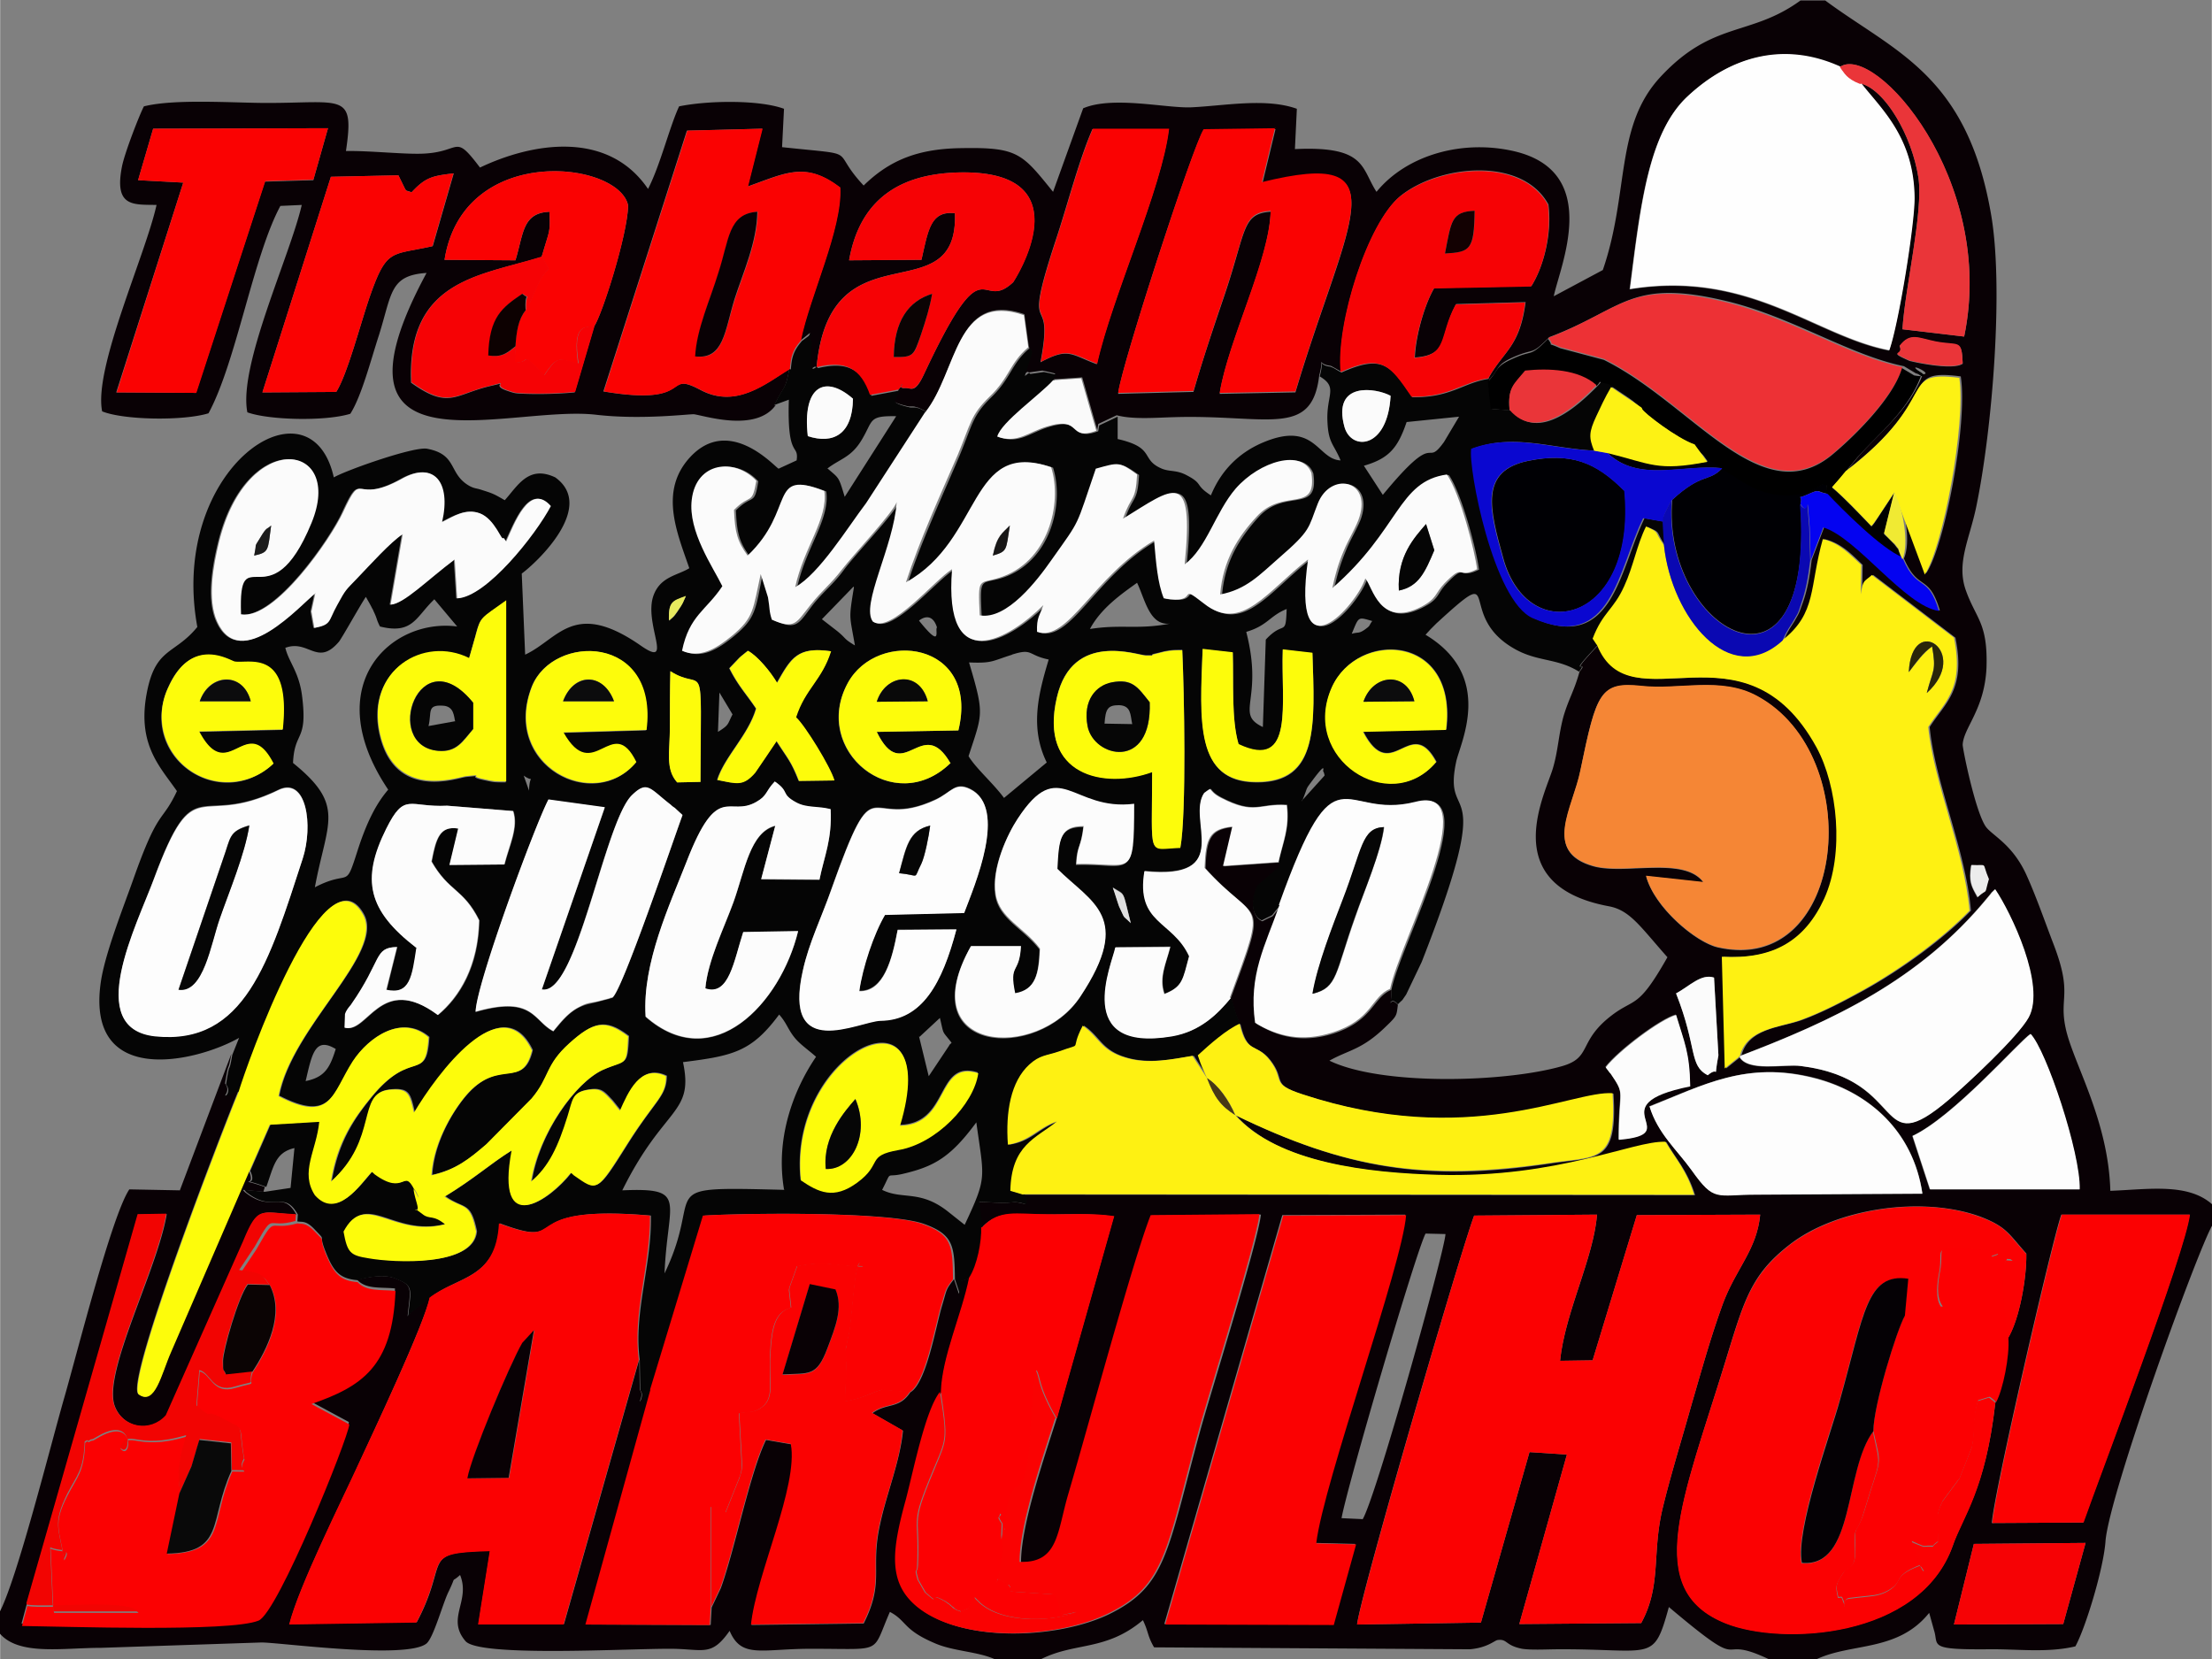 <svg xmlns="http://www.w3.org/2000/svg" xml:space="preserve" width="96" height="72" style="shape-rendering:geometricPrecision;text-rendering:geometricPrecision;image-rendering:optimizeQuality;fill-rule:evenodd;clip-rule:evenodd" viewBox="0 0 45.54 34.16"><rect x="0" y="0" width="45.54" height="34.16" fill="#808080" stroke="none"/><defs><style>.fil14{fill:#000004}.fil1{fill:#050505}.fil26{fill:#060606}.fil0{fill:#090105}.fil22{fill:#090909}.fil25{fill:#0b0404}.fil29{fill:#0c0c0d}.fil18{fill:#ea3539}.fil11{fill:#f60205}.fil7{fill:#fa0202}.fil2{fill:#fb0102}.fil3{fill:#fbfbfb}.fil9{fill:#fc0002}.fil13{fill:#fcfcfc}.fil17{fill:#fdf214}.fil5{fill:#fdfc0b}.fil12{fill:#fdfdfd}.fil4{fill:#fef112}</style></defs><g id="Camada_x0020_1"><g id="_2481818497136"><path class="fil0" d="m42.48 33.44-2.25.01.41-1.66 2.3-.02-.46 1.67zm-1.15-5.87c.03.37-.11 1.06-.25 1.32-.2 1.78-.67 2.33-.87 2.92-.68 1.93-3.53 2.07-4.68 1.61-1.72-.69-.87-2.56 0-5.41.38-1.24.52-1.76 1.3-2.37.97-.77 2.76-1.02 3.94-.59.55.21.59.36.95.76.01.49-.14 1.37-.39 1.76zm-13.28 3.71-.43-.02c.12-.67 1.53-5.48 1.73-5.86l.41.01c-.01.33-1.44 5.46-1.71 5.88zm14.84.07-1.88.01c.03-.57 1.25-5.86 1.43-6.35h2.64c-.09.77-1.82 5.29-2.19 6.34zm-10.78-3.33.68-.01.91-2.99 2.54-.01c-.07.73-.5 1.11-.77 1.84-.25.69-.43 1.34-.64 2.06-.2.72-.41 1.38-.59 2.11-.24.96-.02 1.61-.45 2.4l-2.51.02.98-3.49-.77-.05-1 3.51-2.55.04c.06-.59 2.12-7.65 2.41-8.42l2.53-.02c-.07.9-.66 2.02-.76 3.01zm-5.02 3.75.81.02-.46 1.66-3.47-.01 2.43-8.42 2.53-.01c-.09 1.04-1.71 5.52-1.85 6.75zm12.28-8.38c.85-.4 2.18-1.93 2.43-2.1.32.33 1.03 2.45 1.01 3.2h-3.08l-.36-1.1zm-5.42-.61c1.11-.43 2-.94 3.4-.59 1.1.28 2.04 1.08 2.23 2.38l-3.42.02c-.83 0-.86.17-1.33-.5-.31-.43-.7-.76-.87-1.32zm-.9-.81c.25-.33 1.12-.99 1.45-1.08.17.57.28.78.29 1.47-1.93.39-.05.98-1.47 1.1 0-1.09.16-.89-.18-1.38l-.09-.12zm2.75-.22c1.92-.73 3.71-1.56 5.11-3.26.17-.2.01-.03.16-.18.32.47 1.05 1.98.69 2.64-.22.41-1.28 1.39-1.64 1.69-1.56 1.31-.82-.42-3.05-.69-.34-.04-1.1.14-1.27-.2zm-1.3-1.29c.28-.15.52-.42.79-.33l.09 1.6c-.11.58.04.19-.22.41-.39-.21-.21-.56-.65-1.68zm6.08-2.64c.36.02.2-.08.36.29-.12.38 0 .16-.23.37-.11-.21-.19-.31-.13-.66zm-6.7.22 1.19.13c-.4-.54-1.61-.15-2.26-.33-1.05-.29-.43-1.18-.27-1.98.33-1.6.4-1.82 1.25-1.73.78.08 1.64-.2 2.39.21 2.27 1.23 1.84 5.77-.81 5.17-.45-.1-1.31-.82-1.48-1.47zm5.23-10.91c.22-.29.39-.16.75-.09.48.09.53-.05.55.45-.21.15-1.08-.05-1.1-.06-.47-.21-.1-.09-.2-.3zm-26.88-.41-.4 1.36c-.31.03-.69.04-1 .03-.22-.01-.21 0-.41-.07-.34-.12.11-.19-.33-.09-.73.17-.85.49-1.63-.07-.09-2.12 1.42-2.2 2.69-2.59 0-.02.02-.06.02-.07.14-.48.16-.42.14-.86-.56.03-.53.45-.7 1l-1.46-.01c.38-2.41 3.59-2.04 3.78-1.12-.01.6-.54 2.26-.7 2.49zM8.9 5.07c-.86.19-.94.04-1.29 1.04-.19.55-.46 1.6-.69 1.96l-1.52.01 1.41-4.44 1.39-.03c.2.4.11.28.27.35.29-.31.43-.34.87-.39l-.43 1.49zm12.52 2.39c.31-1.62-.43-.26.32-2.53.23-.69.47-1.63.75-2.27h1.57c-.14 1.22-1.18 3.48-1.48 4.84-.54-.2-.58-.35-1.16-.04zm4.56-3.69c2.92-.73 1.75.75.69 4.31l-1.56.03c.18-1.11 1.03-2.76 1.05-3.75-.59.04-.5.38-.94 1.69-.24.71-.45 1.32-.65 2.02l-1.55.04c.05-.53 1.54-5.11 1.76-5.43l1.48-.02-.27 1.12zM6.45 3.71l-1 .03-1.42 4.35-1.64-.01 1.38-4.32-.93-.05.31-1.06 3.6-.01-.3 1.06zm31.43-2.33c.71-.5 3.23 2.33 2.56 5.55l-1.27-.15c.05-.83.43-2.41.33-3.11-.13-.87-.69-1.83-1.19-1.95.4.52 1.1 1.11 1.1 2.37 0 .57-.33 2.6-.52 3.13-1.52-.29-2.87-1.66-5.34-1.26.22-1.72.38-3.21 1.19-3.97.89-.83 1.99-1.13 3.14-.61zM15.94 8.35c.21-.44.22-.28.31-.75-.49.3-1.1.82-1.83.43-.79-.42-.09.35-2 .03l1.72-5.37 1.55-.04-.3 1.19c.79-.28 1.19-.52 1.9.02.05.84-.63 2.25-.81 3.15.36-.28.09-.11.2.02-.05.87.06.43.13.54.27-2.98 2.92-1.07 2.85-3.18-.51-.05-.55.35-.69.96l-1.49.01c.23-1.31 1.11-1.79 2.29-1.81 2.6-.04 1.09 2.25 1.09 2.26-.7.66-.54-.88-1.84 1.9-.19.41-.26.27-.39.28-.21.02.07-.21-.13.03-.04.19-.32.23.21.35h.07c.02 0 .05 0 .07.01.02.01.05.01.07.02l.14.07c.66-.83.62-2.49 2.03-2l.09.66c.05.18.1-.08-.11.58.04-.01.08-.08.11-.04l.28-.04c.51.11.1.03.23.18l.59-.04.31 1.08.02-.12.38-.18c.33.09.8.05 1.17.04 1.92-.06 2.85.44 3-.86.12-.44-.08-.24.22-.2.02 0 .05.02.07.03.02.01.14.08.16.09-.1-.98.55-3.07 1.23-3.62.8-.64 2.5-.81 3.04.18.08.62-.11 1.3-.35 1.68l-2 .04c-.19.32-.38.96-.4 1.43.72-.05.49-.43.85-1.1l1.43-.04c-.12.93-.45 1-.76 1.56v.05c.25-.25.12-.31.54-.49.42-.18.32-.01.71-.4 1.55-.58 1.65-1.23 3.69-.73 1.33.33 2.49 1.1 3.61 1.33l.25.15c.58.1-.37-.33.14.01-.26.71-.85 1.17-1.31 1.68l-.23.28c1.95-1.51 1.03-2.08 2.32-1.91.15.95-.33 3.49-.71 4.05l-.63-1.69c.19.32.32 1.05.17 1.39.3.69.51.3.74 1.07-.71-.11-1.69-1.51-2.38-1.72l-.26.68c-.04.34-.09.63-.19.9-.08.22-.05.16-.17.37l-.09.14c-.09.16-.04.06-.12.24.71-.57.55-1.09.83-2.08.34.08.54.29.79.53l-.01.61c.05-.31.06-.25.23-.4l1.69 1.29c.22 1.07-.21 1.34-.53 1.84.11 1.15.74 2.52.85 3.78-.54.56-1.39 1.19-2.2 1.64-.4.22-.84.45-1.27.61-.43.16-1.12.16-1.26.75l-.31.25-.06-2.3c1.06.06 1.71-.33 2.11-1.2.42-.92.27-2.32-.16-3.11-1.49-2.72-3.84-.41-4.52-2.11-.69.73-.16.27-.39.55-.11.4-.22.55-.33.92-.1.37-.11.69-.21 1.04-.13.5-1.21 2.43 1.14 2.87.44.08.65.42 1.21 1.05-.65 1.15-.67.79-1.25 1.28-.57.49-.33.79-.91.96-1.17.34-3.73.41-4.8-.11.41-.23.67-.22 1.17-.71.23-.22.21-.22.24-.44-.2-.23-.15.23-.13-.31-.39.16-.37.63-1.19.9-.63.2-1.14.08-1.59-.2-.14-.99.22-1.59.5-2.42-.26.3-.06.14-.38.31 0 0-.34-.11-.1-.71l.39-.34c.05-.03.09 0 .06-.16l-1.14.08.19-.81c-.47.05-.55.24-.57.85 1.08 1.21 1.32.51.52 2.67.08.26.11.41.2.54.15.65.34.37.63.76.31.41-.01.47.66.69 3.43 1.13 5.56-.08 6.39-.02.09 1.46-.33 1.29-1.31 1.44-2.53.38-4.17.12-6.46-.99.88.99 2.77 1.19 4.17 1.23 2.5.07 4.03-.71 4.69-.68.22.38.43.58.59 1.09l-13.82-.01c.11.32-.01.12-.28.16-.14.02-.5-.01-.66-.01l.07.53c.35-.37.69-.27 1.3-.27.47 0 .95-.03 1.42.04l-1.18 4.17c-.24.76-.73 2.17-.73 2.95.81.04.78-.61 1.01-1.42.42-1.43 1.33-4.81 1.69-5.72l2.24-.02c-.07.6-1.03 3.65-1.25 4.45-.68 2.49-.69 3.2-1.88 3.78-1.06.51-3.04.6-3.95-.17-.58-.5-.48-1.17-.2-2.19.17-.61.4-1.83.7-2.21.02-.72.43-1.6.58-2.35-.35.11-.13-.01-.22.32l-.1-.3c-.18.23-.14.2-.25.56-.13.44-.32 1.58-.65 1.77-.23.35-.48.21-.78.43l.63.36c-.06.63-.34 1.3-.47 1.92-.21.93.1 1.18-.34 2.05l-2.31.03c.11-1.03.99-2.84.82-3.72l-.52-.09c-.33.67-.64 2.25-.93 3.05l-.19.4-.02.36-2.56-.01 1.34-4.84c-.45.46-.1.16-.24.01l-.01-.63-1.55 5.45H9.85l.24-1.51c-1.47.04-.82.17-1.51 1.47l-2.62.04c.19-.77 1.09-2.56 1.42-3.29.29-.63 1.36-2.9 1.47-3.44l-.4.31c-.01.02-.04.06-.06.08.06-.58.12-.63-.26-.78-.23-.09-.58-.02-.78.03.18.2.48.15.78.18-.06 1.58-.69 1.98-1.73 2.33l.78.42c-.02.3-1.46 3.88-1.87 4.04-.59.23-4 .12-4.87.11l.11-.41 2.29-8.01.59-.01c-.19 1.15-1.32 3.26-1.07 3.95.17.46.74.56 1.06.2l1.59-3.58c.31-.76.35-.6 1.09-.56-.29-.52-.49-.03-1.03-.44A.231.231 0 0 1 5 24.5l.42.04.03-.1c-.65-.23-.15.06-.33-.33l-1.61 3.72c-.19.45-.33 1.13-.67.87-.27-.32 1.98-6.06 2.07-6.25-.53.21-.1.09-.28-.14.09-.55.05-.15.13-.61L3.7 24.51l-1.04-.02c-.36.53-1.08 3.39-1.34 4.29-.29 1.01-.98 3.77-1.34 4.43v.41c.39.48 1.3.31 2.1.31l3.29-.11c.32-.01 3 .36 3.41.02.15-.13.34-.85.46-1.08.17-.36.02-.14.23-.33.22.54-.29.89.11 1.36.28.34 3.4.15 4.27.16.64.01.8.16 1.17-.37.25.59.67.36 1.75.37 1.43 0 1.17.11 1.55-.76.36.19.26.37.96.66.37.15.85.16 1.19.31h.97c.7-.35 1.33-.16 2.09-.8.12.25.09.32.23.56l6.5.04c.36-.03.51-.18.57-.19.21-.03.15.11.51.18.19.03.53.01.74.01 1.96-.01 1.96.29 2.28-.87 1.73 1.46.88.51 2.07 1.08h.96c.73-.35 1.68-.15 2.33-.96l.1.36c.1.31-.14.4 1.1.39.6-.01 1.22.08 1.81-.06.21-.38.58-1.6.62-2.16.07-.96 1.91-6.04 2.21-6.53v-.4c-.5-.46-1.32-.32-2.11-.29-.04-1.47-.77-2.64-.92-3.35-.14-.65.15-.69-.25-1.73-.18-.47-.36-.99-.56-1.43-.28-.61-.67-.79-.82-.97-.22-.27-.5-1.66-.49-1.71.02-.35.45-.72.49-1.58.03-.92-.21-1-.42-1.58-.21-.57.07-1.06.21-1.74.33-1.59.57-4.53.3-6.04-.5-2.86-1.98-3.32-3.41-4.38h-.51c-1.03.75-1.8.41-2.88 1.57-.95 1.02-.64 2.38-1.19 3.98l-1.01.54c.12-.6 1-2.54-.79-2.98-1.08-.26-2.24.07-2.86.83-.32-.49-.21-.95-1.68-.88l.04-.83c-.64-.23-1.5-.06-2.18-.03-.52.02-1.61-.24-2.22.02l-.62 1.72c-.64-.79-.72-.92-1.88-.9-.87.01-1.47.23-2.02.77-.73-.78 0-.61-1.68-.79l.04-.79c-.52-.19-1.58-.17-2.16-.05-.2.43-.39 1.22-.64 1.7-.83-1.22-2.39-.95-3.46-.44-.53-.7-.38-.34-1.11-.29-.37.03-1.14-.06-1.65-.05.18-1.21-.06-.99-1.62-.99-.7 0-1.9-.09-2.54.07-.09.17-.39.94-.45 1.23-.17.85.23.79.71.8-.23 1.04-1.3 3.36-1.12 4.25.44.18 1.67.2 2.19.04.57-1.05.92-3.23 1.48-4.27l.44-.02C5.97 5.27 4.9 7.53 5.09 8.49c.44.16 1.6.19 2.12.03.23-.36.42-1.1.59-1.62.27-.86.22-1.23.98-1.28-2.31 4.28 1.69 2.71 3.49 2.92.95.11 1.94-.02 2.02-.01.25.04 1.28.37 1.68-.19z"/><path class="fil1" d="M18.16 24.5c.22-.42.05-.24.43-.33.64-.15.98-.34 1.51-1.06.16 1.17.23 1.11-.24 2.11l-.34-.27c-.58-.46-.94-.24-1.36-.45zm-1.68-.21c-.28-2.64 2.96-4.2 2.04-1.13 1.04-.02.73-1.35 1.61-1.08-.09.64-.87 1.45-1.64 1.58-.68.12-.32.28-.85.67-.49.37-.8.2-1.17-.05zm-.33.21c-2.79-.07-1.62-.04-2.47 1.72.06-1.5.5-1.77-.87-1.71.86-1.74 1.48-1.56 1.25-2.64 1.03-.13 1.41-.21 1.98-.98.16.18.18.31.33.49.11.13.26.23.43.38-.41.6-.85 1.6-.66 2.73zm-9.86-2.24c.13-.55.19-.92.62-.66-.12.38-.22.58-.62.66zm12.64-.91.42-.39c.09.37.03.24.24.51-.01.02-.04.03-.05.06l-.42.63-.2-.82zM23.28 19c-.19-.19-.1-.05-.23-.32-.02-.03-.11-.34-.14-.41.26.17.19.02.37.73zm-3.59.13c-.29 1.1-.7 1.87-1.56 1.88-.44.01-2.04.87-1.6-1.04.13-.56.39-1.1.58-1.65.96-2.7.69-1.18 2.15-1.86.33-.15.4-.37.71-.22.78.39.09 1.99-.12 2.55l-1.63.04c-.23.39-.47 1.08-.53 1.57.51.01.68-.67.79-1.26l1.21-.01zM5.73 16.26c.58-.28.72.73.5 1.41-.69 2.12-1.2 3.85-3.04 3.66-1.47-.15-.38-2.27-.02-3.25.85-2.29.89-1.01 2.56-1.82zm15.67 3.29c-.33-.43-.83-.62-.91-1.11-.09-.54.24-1.24.45-1.56.87-1.32 1.12-.16 2.4-.31-.01 1.6-.06 1.21-1.19 1.24.02-.41.1-.34.15-.78-.48 0-.51.25-.54.88.71.7 1.57.97.47 2.63-.89 1.33-3.48 1.15-2.25-1.04h1.03c-.03.59-.25.34-.12.97.42-.07.49-.4.51-.9zm-8.11 1.38c-.07-1.09.5-2.3.84-3.17.65-1.68.87-.92 1.44-1.24.23-.13.18-.21.38-.42.32.22.11.25.44.43.22.12.44.07.71.14.03.63-.13.95-.23 1.45l-1.2-.01.29-1.1c-.52.13-.63.93-.86 1.57-.2.55-.53 1.21-.58 1.78.48.17.59-.57.78-1.16l1.13-.02c-.36 1.48-1.75 2.98-3.14 1.76zm-4.72-1.42c-.99-.75-1.14-1.39-.61-2.45.38-.76.46-.43 1.25-.47l1.36.11c.11.34-.08.7-.18 1.1l-1.13.01.18-.75c-.38-.06-.46.2-.55.68.36.63.65.55.98 1.21-.02.94-.39 1.57-.85 1.95-1.19-.87-1.44.4-1.92.26l.01-.28c.03-.08.08-.13.12-.19.65-.94.47-1.18.95-1.19l-.22.88c.49.11.53-.27.62-.87zm2.58.87c.72.16 1.28-3.46 1.86-4 .32-.31.37-.13.8.2.02.01.04.03.06.05.02.01.05.04.06.05l.12.11c-.17.45-1.27 3.7-1.45 3.76-.02 0-.05.02-.07.02l-.23.06c-.19.05-.22.04-.39.12-.23.12-.38.33-.52.49-.42-.22-.41-.74-1.6-.4.02-.57 1.23-3.87 1.5-4.37l1.16.16-1.3 3.76zm-.26-4.1-.11-.31c.24.17.12-.08.11.31zm15.92.21c.14-.34.04-.19.24-.46.29-.38.16-.13.2-.14.01.03.02.06.02.08l-.47.52zm-12.87-.38c-.24-.27-.15-.63-.15-1.14 0-.39 0-.76.01-1.15.72.46.63-.46.62 2.28l-.48.01zm15.63-.42c-.95 1.12-2.8-.08-2.14-1.55.53-1.17 2.59-1.1 2.35.88l-1.71.04c.58 1.13.97-.38 1.51.63zm-2.55-2.25c.05 1.51.13 2.68-1.15 2.67-1.26 0-1.16-1.25-1.11-2.74l.62.07c.02.64-.03 1.38.12 1.89 1.16.55.87-.84.91-1.95l.61.07zm-3.3 2.45c-.99.36-2.34.07-1.96-1.54.32-1.37 1.67-.85 1.83-.86.32 0-.02.01.22-.04l.16-.04c.16-.03.21-.03.37-.03.04.82.09 3.39-.04 4.07-.69.02-.58.27-.58-1.57zm-4.16-.17c-1.17 1.12-2.86-.27-2.11-1.65.61-1.13 2.72-.86 2.28.97l-1.68.03c.55 1.13.93-.38 1.52.65zm-6.47-.02c-.87 1.05-2.77.06-2.15-1.55.43-1.11 2.61-1.1 2.36.89l-1.71.05c.63 1.11 1.01-.41 1.5.61zm-3.3-2.63c.1-.36.09-.31.62-.69v3.73c-.25 0-.24 0-.47-.05-.37-.08.08-.1-.35-.06-.18.02-1.47.5-1.78-.88-.29-1.3.89-2.02 1.84-1.55l.14-.49zm-4.17 2.66c-1.11 1.02-2.8-.15-2.16-1.58.48-1.06 1.26-.54 1.36-.52.29.05 1.17-.29.99 1.4l-1.72.04c.6 1.14.96-.43 1.53.66zm9.19-1.47.27.45c-.11.21-.06.21-.3.36l.03-.81zm6.02-.78c.44-.14.32.01.76.1-.2.67-.4 1.39-.04 2.12l-.88.73c-.22-.3-.58-.61-.73-.86.29-.89.33-.85.01-1.93.49.02.47-.03.89-.16zm-5.61.06s.16-.13.17-.14c.21.11.48.44.6.66.29-.51.42-.75 1.11-.65-.18.59-.53.77-.72 1.36.18.16.71 1.02.79 1.3l-.73.01c-.16-.41-.23-.46-.46-.82-.02.03-.43.64-.44.65-.26.29-.38.22-.78.15.15-.48.64-.92.8-1.47-.2-.3-.37-.47-.55-.83l.21-.22zm13.03-.75c-.08.11-.02.08-.16.18-.12.08-.12.04-.26.08.15-.36.12-.35.43-.26zm-2.59.22c.44-.13.48-.33.83-.47-.02.59-.05.22-.43.63l-.06 1.8c-.59-.28.02-.55-.34-1.95zm-3.22-.06c.23-.43.65-.72.97-.95.17.36.26.89.68.84-.66.13-1 .01-1.64.11zm-3.15-.03c-.05.04.12.47-.37-.14.02-.02.26-.21.37.14zm-13.42.42c.48-.18.66.39 1.1-.12.05-.05.45-.77.56-.93l.09.16c.16.31-.02-.05.08.16.07.15.04.13.12.29.68.17.74-.2 1.12-.56l.47.56c-1.37-.18-2.86 1.22-1.42 3.36-.25.29-.44.67-.62 1.22-.28.88-.14.4-.89.79.25-1.35.64-1.68-.45-2.56.03-.67.3-.43.19-1.35-.06-.53-.28-.72-.35-1.03zm11.71-1.25c-.11.68-.09.56.02 1.2-.25-.15-.16-.13-.37-.3l-.31-.24.65-.67zm-3.81.68c-.01-.38.08-.4.35-.49-.07.14-.05.12-.17.31-.09.13-.08.1-.17.19zm-7.29-.56c-.31.24-1.55 1.66-2.03.59-.21-.46-.08-1.16.04-1.65.58-2.34 2.59-2.05 1.9-.38-.87 2.09-1.51.24-1.45 1.88.7.12 1.86-1.57 2.1-2.1.43-.93.2-.13 1.21-.69.66-.37 1.02.06.83.89.24-.12.49-.28.78-.18.31.11.45.57.48.51.01-.02.04.05.06.07.17-.35.48-1.23.92-.73-.31.59-1.33 1.88-1.93 1.9l-.05-.8c-.56.42-1.06.92-1.32.93L8.27 11c-.24.14-.7.65-.94.91-.23.24-.22.22-.41.55-.19.34-.11.4-.47.47l-.06-.34s.08-.36.08-.38zm23.56-3.63-.31.52c-.41.57-.1-.32-1.26 1.09l-.39-.6c.52-.15.7-.37.88-.9l1.08-.11zm-1.41-.43c-.06 1.1-.81 1.14-.95.64-.26-.95.66-.8.95-.64zm-11.6 1.5c.27-.21.5-.23.72-.61.23-.39.13-.48.7-.47l-1.06 1.66c-.13-.43-.11-.37-.36-.59zm-.4-.67c-.11-1.04.36-1.27.93-.77-.01.74-.42.94-.93.77zm-.38-1.39c-.09.47-.1.31-.31.75l.3-.11c-.04 1.24.21.89.16 1.25l-.37.17c-.05 0-1-1.12-1.82-.24-.65.7-.27 1.56-.02 2.29-.24.15-.6.17-.74.57-.2.58.43 1.5-.25 1.03-1.39-.97-1.7-.14-2.39.18l-.07-1.67c.29-.21 1.54-1.37.69-1.98-.55-.26-.77.17-1.04.47-.24-.14-.25-.14-.5-.22-.1-.03-.12-.02-.22-.07-.45-.25-.24-.65-.88-.77-.27-.05-1.66.44-1.92.59-.48-2.15-3.41-.19-2.81 3.08-.49.6-.89.4-1.06 1.47-.15.99.31 1.43.64 1.91-.32.68-.37.32-.9 1.82-.19.54-.59 1.54-.67 2.13-.3 2.16 1.97 1.63 2.85 1.13l-.14.35c-.08.46-.04.05-.13.61.18.23-.26.34.28.14.15-.5 1.76-5.08 2.56-3.65.45.8-1.47 2.3-1.74 3.74 1.09.56 1.1-.06 1.53-.72.32-.5 1.01-.96 1.56-.49-.06.96-.34.21-1.18 1.23-.35.43-.69.91-.83 1.74.98-.89.52-1.82 1.2-1.89.4-.04.42.08.51.47.48-.78 1.8-2.6 2.43-1.28-.19.8-.65.18-1.3.86-.28.29-.73.99-.77 1.71.5-.11.78-.34 1.13-.64l.93-.94c.37-.45.27-.69.78-1.14.49-.44.74-.5 1.21-.14-.03.64-.05.48-.52.69-.56.25-1.32 1.29-1.48 2.3.37-.31.56-.73.75-1.34.11-.35.09-.5.43-.55.26-.04.31.04.49.23l.16.2c.17-.38.42-.97.95-.71-.01.43-.22.48-.79 1.38-.65 1.03-.62 1-1.11.66-.01-.01-.04-.04-.06-.05-.43.56-1.56 1.37-1.22-.46-.45.28-.77.58-1.38.95.39.28.52.09.65.72-.06.74-1.7.64-2.21.55-.38-.07-.44-.12-.52-.55.46-.85 1.01.13 2.09-.15-.23-.2-.31-.09-.45-.2-.32-.26-.04.08-.13-.23-.22-.76.2.25-.05-.28-.23-.46-.19.14-.82-.32-.01-.01-.04-.04-.06-.05-.25.27-.73.99-1.17.48-.31-.48.02-.91.09-1.51l-1.02.06-.42.96c.18.39-.32.09.33.33.15-.41.18-.71.58-.8l-.08.82-.53.08-.42-.04c.02.03.05.06.07.07.54.41.74-.08 1.03.44l-.01.14c.1.02.18-.03.37.18.24.25.05.04.21.44.16.41.29.56.66.59.2-.06.56-.13.78-.03.38.15.32.2.26.78.02-.02.04-.06.06-.08l.4-.31c.56-.45 1.36-.38 1.43-1.53 1.53.57.21-.41 3.11-.16.02 1.02-.36 2-.23 2.97l.01.63c.14.14-.21.45.24-.01l1.09-3.59c.77-.05 3.77-.09 4.51.17.61.22.63.45.64 1.14l.1.3c.09-.33-.13-.2.22-.32.17-.26.27-.75.25-1.04l-.07-.53c.16 0 .51.03.66.01.27-.04.39.17.28-.16l-.27-.08c.03-.95.53-1.08.96-1.43-.42.15-.55.41-1.01.48-.06-.68.06-1.3.44-1.65.23-.21.36-.18.61-.27.54-.19.2.04.49-.53.34.23.36.51.89.66.46.13.94.03 1.37-.04l.3.46c-.1-.25-.1-.2-.19-.47.24-.23.58-.53.86-.65-.09-.13-.12-.28-.2-.54-.26.32-.63.69-1.21.79-2.07.35-1.23-1.5-1.17-1.83l1.13-.01c-.08.33-.24.63-.12.97.38-.15.38-.3.51-.78-.34-.74-1.1-.65-.92-1.75 1.87.19.86-1.07 1.23-1.61.21-.15.04-.06.35.1.7.36.77.11 1.35.15.06.48-.08.76-.17 1.17.03.16-.01.13-.06.16l-.39.34c-.24.6.1.71.1.71.32-.17.12-.02.38-.31 1.2-3.35 1.27-1.73 2.81-2.12 1.46-.37-.32 2.88-.52 3.85-.02.54-.07.08.13.31.14-.14.05-.03.17-.2l.32-.67c1.59-4.05.42-2.74.71-4.12.08-.39.8-1.76-.63-2.62l.11-.12.11-.11c1.45-1.33.36-.17 1.63.53.47.26.86.18 1.31.46.22-.28-.3.18.39-.55l-.08-.12c.21-.54.43-.59.65-1.08.19-.41.26-.84.45-1.23.3.13.15.07.37.39l-.03-.5-.4-.07c-.52 1.06-.65 2.78-2.27 2.06-.81-.36-1.33-3.14-1.27-3.49.86-.32 1.63 0 2.53.04-.11-.27-.11-.38.05-.72.08-.17.17-.37.3-.59l.58.39c-.1-.09-.25-.23-.44-.35-.11-.07-.08-.09-.24-.12-.2-.04-.08-.07-.2.05-.36.36-1.2 1.19-1.79.51l-.39-.03-.06-.57V7.8c-.54.08-.78.39-1.58.38-.45-.66-.61-.89-1.46-.51-.03-.01-.14-.08-.16-.09-.02-.01-.05-.02-.07-.03-.3-.03-.1-.24-.22.2.39.23.13.38.16.94.02.44.13.45.27.79-.48-.02-.52-.81-1.57-.38-.54.22-.9.61-1.1 1.1-.34-.22-.15-.23-.49-.41-.22-.12-.35-.07-.52-.14-.45-.19-.12-.43-.91-.61v-.46l-.38.18-.02.12c-.6.22-.28-.31-1.01-.09-.4.12-.62.36-1.03.21.07-.3.87-.87 1.15-1.16-.13-.15.27-.08-.23-.18l-.28.04c-.02-.05-.07.02-.11.04.2-.66.16-.41.11-.58-.39.32-.38.61-.8 1.02-.39.38-.38.54-.65 1.19-.36.85-.79 1.77-1.07 2.63 1.58-.88 1.27-2.96 2.99-2.37.24.75-.06 1.97-1.08 2.28-.41.12-.43-.04-.39.77.56.1 1.19-.73 1.47-1.13.63-.89.5-.64.92-1.89.47-.13.48-.14.85.12-.03.58-.12.41-.29.91 1.05-.65 1.48-1.06 1.27.94.46-.33.63-1.07 1.05-1.56.5-.57 1.38-.82 1.56-.32.12.85-.58.29-1.13.9-.37.41-.69.89-.75 1.6.54-.1.82-.41 1.21-.75.67-.58.6-.61.8-1.12.26-.66 1.1-.5.86.27-.05.17-.24.48-.32.69-.12.29-.18.5-.24.78 1.38-1.22 1.34-2.21 2.36-2.34.28.41.58 1.6.62 1.95-.44.22-.24-.16-.67.29-.2.21-.14.31-.47.48-.88.46-1.01-.4-1.16-.58-.18.55-1.53 2.08-1.18-.39-.83.64-1.37 1.53-2.14.91-.59-.47-.05.02-.83-.11-.12-.31-.16-.74-.2-1.19-1.25.73-1.76 2.1-2.41 1.88-.01-.31.05-.33.13-.55-.69.68-2.07 1.52-1.88-.74-.37.23-1.27 1.33-1.63 1.08-.26-.33.43-1.54.49-2.46-.08.22-.89 1.06-1.13 1.39-.22.3-.41.43-.64.72-.29.38-.32.53-.8.31-.06-.18-.03-.22-.08-.46l-.15-.48c-.15.72-.13.89-.59 1.27-.33.27-.66.47-1.03.31.15-.73.5-.83.83-1.33-.19-.39-.71-1.13-.63-1.78.09-.78.88-.88 1.33-.39-.08.52-.11.25-.46.6.02.47.07.65.28.94.99-.96.41-1.79 1.58-1.33.08.58-.42 1.15-.6 1.98.5-.28 1.08-1.23 1.46-1.73l1.22-1.88-.14-.07a.185.185 0 0 0-.07-.02c-.02-.01-.05-.01-.07-.01h-.07c-.53-.12-.25-.17-.21-.35l-.59.11c-.18-.53-.48-.72-1.1-.57-.06-.11-.18.32-.13-.54-.11-.13.17-.29-.2-.02-.19.22-.21.36-.23.59z"/><path class="fil2" d="M32.12 28.02c.1-1 .69-2.12.76-3.01l-2.53.02c-.29.77-2.34 7.83-2.41 8.42l2.55-.04 1-3.51.77.05-.98 3.49 2.51-.02c.43-.79.21-1.43.45-2.4.18-.73.39-1.4.59-2.11.21-.72.39-1.38.64-2.06.27-.73.7-1.11.77-1.84l-2.54.01-.91 2.99-.68.01zM9.63 30.44c.07-.43.85-2.33 1.13-2.79l.24-.26-.52 3.04-.84.01zm-.79-3.72c-.1.54-1.18 2.81-1.47 3.44-.33.72-1.23 2.52-1.42 3.29l2.62-.04c.69-1.3.04-1.43 1.51-1.47l-.24 1.51h1.76L13.15 28c-.13-.97.24-1.95.23-2.97-2.9-.25-1.58.73-3.11.16-.06 1.16-.86 1.09-1.43 1.53z"/><path class="fil3" d="M28.8 12.16c-.04-.71.32-1.09.56-1.37l.17.54c-.19.45-.32.74-.73.83zm-8.36-.72c.08-.42.19-.45.35-.62-.08.52-.05.53-.35.62zm-1.39-2.96-1.22 1.88c-.38.5-.96 1.45-1.46 1.73.18-.83.68-1.4.6-1.98-1.17-.46-.58.38-1.58 1.33-.21-.29-.26-.47-.28-.94.34-.35.37-.08.46-.6-.45-.48-1.24-.39-1.33.39-.08.65.44 1.39.63 1.78-.33.5-.68.6-.83 1.33.37.16.7-.04 1.03-.31.46-.38.43-.55.59-1.27l.15.48c.04.23.02.28.08.46.48.21.5.06.8-.31.23-.29.42-.43.64-.72.25-.32 1.05-1.17 1.13-1.39-.06.91-.75 2.12-.49 2.46.37.25 1.26-.85 1.63-1.08-.18 2.26 1.2 1.42 1.88.74-.08.23-.14.25-.13.55.64.22 1.16-1.14 2.41-1.88.04.45.07.87.2 1.19.78.14.24-.35.83.11.77.61 1.31-.27 2.14-.91-.35 2.47 1 .94 1.18.39.15.17.29 1.03 1.16.58.32-.17.27-.27.47-.48.43-.44.23-.07.67-.29-.04-.35-.34-1.54-.62-1.95-1.01.14-.97 1.13-2.36 2.34.06-.28.12-.5.24-.78.08-.2.27-.51.32-.69.24-.77-.6-.93-.86-.27-.2.51-.13.54-.8 1.12-.39.34-.67.65-1.21.75.06-.71.37-1.19.75-1.6.55-.61 1.25-.05 1.13-.9-.19-.5-1.06-.25-1.56.32-.42.49-.6 1.23-1.05 1.56.2-2-.23-1.58-1.27-.94.17-.5.26-.33.29-.91-.37-.27-.38-.25-.85-.12-.43 1.25-.29 1-.92 1.89-.28.4-.91 1.23-1.47 1.13-.04-.81-.02-.64.39-.77 1.02-.31 1.32-1.53 1.08-2.28-1.71-.59-1.4 1.49-2.99 2.37.28-.86.7-1.78 1.07-2.63.27-.65.26-.81.65-1.19.42-.4.41-.69.8-1.02l-.09-.66c-1.41-.49-1.37 1.16-2.03 2z"/><path class="fil4" d="M39.3 13.84c.06-1.25 1.29-.4.37.43.12-.49.2-.44.11-.96-.19.14-.31.32-.48.53zm-6.42-.56c.68 1.7 3.03-.61 4.52 2.11.43.79.58 2.18.16 3.11-.4.87-1.05 1.26-2.11 1.2l.06 2.3.31-.25c.14-.58.83-.59 1.26-.75.44-.16.87-.39 1.27-.61.81-.45 1.66-1.08 2.2-1.64-.11-1.26-.74-2.64-.85-3.78.32-.5.75-.76.53-1.84l-1.69-1.29c-.17.15-.18.09-.23.4l.01-.61c-.25-.23-.45-.45-.79-.53-.28.99-.12 1.52-.83 2.08-1.09 1-2.28-.48-2.44-1.95-.22-.31-.07-.25-.37-.39-.19.38-.26.82-.45 1.23-.22.49-.44.53-.65 1.08l.08.12z"/><path class="fil2" d="M41.09 28.89c-.03-.02-.13-.11-.14-.11l-.23.07c-.13.42-.05.63-.13.97l-.25.63c-.01.01-.03.03-.03.04l-.32.43c-.16.33-.09.38-.09.83-.21.15.02.08-.29.1-.03 0-.23-.09-.26-.1l.06.18c.21.61.26.41.12.31-.62.23-.3.34-.71.55-.17.08-.32.08-.48.1-.03 0-.25.03-.26.03-.23.01 0 .37-.16-.01-.01-.03-.05 0-.08-.01-.05-.24-.05-.25.09-.48.13-.22.29-.05.26-.58-.02-.47.04-.21.18-.69.36-1.2.36-.86.19-1.67-.6.81-.36 2.81-1.47 2.71-.14-.67.59-2.68.78-3.34.5-1.78.55-2.64 1.41-2.51l-.07.76c.34-.04.37-.11.77-.17-.15-.18-.09-.54-.06-.7.12-.57-.27-.57 1.01-.45.66.06-.56.12.51.18l-.07-.05h-.03c-.24.16-.05 1.45-.01 1.67.25-.39.4-1.28.39-1.76-.37-.4-.4-.56-.95-.76-1.17-.44-2.96-.18-3.94.59-.78.62-.92 1.13-1.3 2.37-.88 2.85-1.73 4.72 0 5.41 1.15.46 4.01.32 4.68-1.61.21-.59.67-1.14.87-2.92zM5.56 26.47c.31.59-.05 1.32-.36 1.79-.11.33.15.17-.36.32-.46.14-.5-.29-.73-.34l-.06.73c.45.37.08.02.53.26.51.28.31.04.45.83-.18.29.24.24-.25.24-.46 1.02-.11 1.67-1.33 1.7l.26-1.24c-.07-.53.01-.75.13-1.18-1.05.32-1.18-.16-1.36.25.21.27.33-.66-.42-.25l-.14.08c-.01 0-.04.01-.05.01-.01 0-.05.04-.06.02-.01-.03-.04.01-.06.02-.02.6-.16.69-.36 1.08-.32.62-.16.7-.07 1.34.15-.26-.03-.14-.28-.24l.05 1.13c0 .02.01.1.01.09 0-.02 0 .06.01.1h1.74c-.21-.26-1.86-.07-2.29-.14l-.11.41c.87.01 4.28.13 4.87-.11.4-.16 1.84-3.74 1.87-4.04l-.78-.42c1.03-.36 1.67-.76 1.73-2.33-.3-.03-.6.02-.78-.18-.37-.03-.49-.18-.66-.59-.16-.4.03-.19-.21-.44-.2-.21-.28-.16-.37-.18-.6.17-.43-.19-.8.46-.01.02-.03.05-.04.07l-.32.48c.52.05.46.1.62.3zM13.39 28.61l-1.34 4.84 2.56.01.02-.36v-2.07c.2 0 .19.02.3.12l.28-.7c.04-.11.04-.08.06-.25l-.06-1.1.29-.03c.43-.14.34-.5.35-.68.01-.14 0-.33 0-.48.03-.61.11-.89.43-.98l-.04-.36c0-.03.01-.06.02-.09l.14-.39c0-.01-.01-.02-.01-.01.66-.13.75 0 1.37 0-.16-.4-.21.94-.28 1.35-.01.04-.03.14-.04.18-.04.3-.03.03-.03.38 0 .03.01.06.01.09l-.03.78c.4-.07.41-.13.76-.24l.57.05c.33-.19.52-1.32.65-1.77.11-.36.07-.32.25-.56-.01-.7-.02-.92-.64-1.14-.74-.26-3.73-.22-4.51-.17l-1.09 3.59z"/><path class="fil5" d="M4.92 22.46c-.09.19-2.34 5.93-2.07 6.25.34.25.47-.42.67-.87l1.61-3.72.42-.96 1.02-.06c-.06.6-.4 1.03-.09 1.51.45.51.93-.21 1.17-.48.02.01.05.04.06.05.63.46.59-.14.82.32.26.52-.17-.48.05.28.09.31-.2-.03.13.23.13.1.21 0 .45.2-1.08.28-1.64-.7-2.09.15.08.44.14.49.52.55.51.09 2.15.18 2.21-.55-.13-.63-.25-.45-.65-.72.61-.37.93-.67 1.38-.95-.34 1.82.78 1.02 1.22.46.02.01.05.04.06.05.49.34.46.37 1.11-.66.57-.9.79-.96.79-1.38-.53-.26-.78.33-.95.71l-.16-.2c-.18-.19-.24-.27-.49-.23-.34.05-.32.2-.43.55-.19.61-.38 1.03-.75 1.34.16-1 .92-2.05 1.48-2.3.48-.21.49-.05.52-.69-.47-.36-.72-.3-1.21.14-.51.46-.4.69-.78 1.14l-.93.94c-.35.3-.63.53-1.13.64.04-.72.5-1.42.77-1.71.65-.68 1.1-.06 1.3-.86-.63-1.32-1.96.49-2.43 1.28-.09-.38-.11-.51-.51-.47-.68.07-.21 1-1.2 1.89.13-.83.48-1.31.83-1.74.84-1.02 1.12-.27 1.18-1.23-.54-.48-1.23-.01-1.56.49-.43.67-.44 1.29-1.53.72.27-1.44 2.19-2.93 1.74-3.74-.8-1.43-2.41 3.14-2.56 3.65z"/><path d="M38.31 1.72c-.3-.11-.34-.24-.38-.29a.311.311 0 0 1-.04-.06c-1.15-.52-2.25-.22-3.14.61-.81.75-.97 2.24-1.19 3.97 2.47-.4 3.82.97 5.34 1.26.19-.53.52-2.56.52-3.13-.01-1.26-.7-1.85-1.1-2.37z" style="fill:#fefefe"/><path class="fil7" d="M21.74 29.21c-.39-.67-.33-.85-.42-1-.07.2-.05.39-.1.8l-.04.66c-.11 1.56-.46.38-.5 1.83-.01-.01-.02-.06-.02-.04-.09.6-.03-.07-.04-.09-.21-.29.11-.21-.12-.11.12.55.19.56 0 1.33.02-.05-.01-.14.18.01.27.21 0-.11.1.13 0 .01.01.04.01.04l.89.06c.22.34-.04.49.48.36-.41.18-1.48.27-1.99-.18l-.06-.06c-.02-.01-.04-.05-.06-.06-.18.27-.04.2-.23.27-.1.04.01.03-.11 0-.02 0-.04-.03-.06-.03a.265.265 0 0 1-.06-.05c-.02-.01-.04-.04-.06-.05-.02-.01-.04-.03-.07-.05-.47-.27-.03.15-.42-.19l-.15-.26c-.08-.28-.01-.11-.01-.3.05-1.16-.19-.73.43-2.2.17-.41.18-.5.04-1.37-.3.38-.54 1.6-.7 2.21-.28 1.02-.38 1.69.2 2.19.91.78 2.9.68 3.95.17 1.2-.58 1.2-1.29 1.88-3.78.22-.8 1.18-3.85 1.25-4.45l-2.24.02c-.36.91-1.27 4.29-1.69 5.72-.24.8-.2 1.45-1.01 1.42 0-.78.49-2.19.73-2.95z"/><path class="fil2" d="M27.1 31.77c.15-1.24 1.77-5.72 1.85-6.75l-2.53.01-2.43 8.42 3.47.01.46-1.66-.81-.02z"/><path d="M33.89 18.03c.17.65 1.03 1.37 1.48 1.47 2.65.59 3.08-3.94.81-5.17-.75-.41-1.61-.12-2.39-.21-.84-.09-.92.14-1.25 1.73-.16.8-.79 1.68.27 1.98.65.18 1.87-.21 2.26.33l-1.19-.13z" style="fill:#f58635"/><path class="fil4" d="m21.06 24.59 13.82.01c-.16-.51-.37-.72-.59-1.09-.66-.03-2.19.75-4.69.68-1.4-.04-3.29-.24-4.17-1.23-.3-.19-.43-.37-.58-.76l-.3-.46c-.42.07-.91.18-1.37.04-.53-.15-.55-.43-.89-.66-.29.56.05.33-.49.53-.26.09-.39.07-.61.27-.38.35-.49.97-.44 1.65.47-.08.6-.34 1.01-.48-.43.35-.94.48-.96 1.43l.27.08z"/><path class="fil9" d="M20.2 25.27c.01.29-.08.78-.25 1.04-.15.75-.56 1.63-.58 2.35.13.87.13.96-.04 1.37-.62 1.47-.38 1.04-.43 2.2-.01.19-.07.02.01.3l.15.26c.38.34-.05-.08.42.19.02.01.04.03.07.05.02.01.04.04.06.05.02.01.04.04.06.05.02.01.04.03.06.03.12.03.01.04.11 0 .18-.07.04 0 .23-.27l.06.06.06.06c.52.45 1.58.36 1.99.18-.52.13-.26-.02-.48-.36l-.89-.06s0-.03-.01-.04c-.1-.24.16.07-.1-.13-.19-.15-.16-.06-.18-.01.19-.77.12-.78 0-1.33.23-.1-.09-.18.12.11.01.02-.05.69.04.09 0-.01.01.04.02.04.04-1.45.39-.26.5-1.83l.04-.66c.04-.41.02-.6.1-.8.09.15.03.33.42 1l1.18-4.17c-.47-.07-.95-.03-1.42-.04-.6 0-.95-.11-1.3.27z"/><path class="fil7" d="M14.32 7.34c.03-.57.3-1.18.48-1.73.21-.67.2-1.21.8-1.25-.01.64-.29 1.24-.47 1.8-.21.66-.23 1.25-.8 1.18zm1.94.26c.02-.23.04-.38.23-.59.18-.9.86-2.31.81-3.15-.71-.54-1.11-.3-1.9-.02l.3-1.19-1.55.04-1.72 5.37c1.91.32 1.21-.45 2-.03.73.39 1.34-.13 1.83-.43zM26.26 2.64l-1.48.02c-.22.33-1.7 4.9-1.76 5.43l1.55-.04c.21-.7.41-1.32.65-2.02.44-1.31.35-1.65.94-1.69-.02.99-.87 2.65-1.05 3.75l1.56-.03c1.06-3.56 2.23-5.03-.69-4.31l.27-1.12zM16.67 26.45l.53.11c.16.38 0 .77-.17 1.22-.22.58-.37.5-.92.53l.56-1.86zm-2.03 6.64.19-.4c.29-.8.6-2.38.93-3.05l.52.09c.16.87-.71 2.68-.82 3.72l2.31-.03c.44-.87.13-1.12.34-2.05.14-.62.42-1.29.47-1.92l-.63-.36c.3-.22.55-.08.78-.43l-.57-.05c-.35.11-.36.17-.76.24l.03-.78c0-.03-.01-.06-.01-.09-.01-.35-.02-.08.03-.38.01-.04.03-.14.04-.18.07-.41.12-1.75.28-1.35-.62 0-.71-.13-1.37 0l.01.01-.14.39c-.01.02-.02.06-.02.09l.04.36c-.31.09-.4.37-.43.98-.01.15.01.35 0 .48-.01.18.08.55-.35.68l-.29.03.06 1.1c-.02.17-.03.14-.06.25l-.28.7c-.11-.1-.1-.12-.3-.12v2.07z"/><path class="fil2" d="M42.9 31.35c.37-1.05 2.1-5.57 2.19-6.34h-2.64c-.18.49-1.4 5.78-1.43 6.35l1.88-.01z"/><path d="M31.88 6.96c.16.19-.08.04.25.19l.9.24c1.84.92 3.25 3.18 4.72 1.94.42-.36 1.24-1.15 1.42-1.77-1.11-.23-2.28-1-3.61-1.33-2.03-.5-2.14.14-3.69.73z" style="fill:#ed3135"/><path class="fil11" d="M29.75 5.22c.13-.67.12-.85.61-.88 0 .8-.09.85-.61.88zM27.6 7.66c.85-.38 1.01-.15 1.46.51.79.01 1.04-.3 1.58-.38.31-.56.64-.63.76-1.56l-1.43.04c-.36.66-.14 1.05-.85 1.1.02-.47.21-1.1.4-1.43l2-.04c.25-.38.43-1.06.35-1.68-.54-.99-2.24-.81-3.04-.18-.68.54-1.33 2.64-1.23 3.62z"/><path class="fil9" d="M39.22 27.08c-.17.3-.65 1.87-.65 2.38.18.8.17.47-.19 1.67-.15.48-.2.22-.18.69.02.53-.13.36-.26.58-.14.22-.15.24-.09.48.02.01.06-.02.08.01.16.38-.06.02.16.01.01 0 .23-.03.26-.03.17-.02.32-.02.48-.1.41-.2.09-.31.71-.55.13.1.09.3-.12-.31l-.06-.18c.03.01.23.11.26.1.3-.02.08.04.29-.1 0-.45-.07-.5.09-.83l.32-.43c.01-.01.03-.03.03-.04l.25-.63c.08-.35.01-.56.13-.97l.23-.07c.02 0 .12.09.14.11.14-.26.28-.95.25-1.32-.04-.22-.23-1.51.01-1.67h.03l.07.05c-1.06-.06.15-.11-.51-.18-1.27-.12-.89-.13-1.01.45-.03.16-.09.51.06.7-.4.05-.43.13-.77.17z"/><path class="fil3" d="M5.23 11.44c.07-.3 0-.14.12-.36.15-.26.14-.17.23-.26-.07.52-.04.55-.35.62zm1.26.77c0 .02-.08.37-.08.38l.06.34c.36-.07.28-.13.47-.47.18-.33.17-.3.41-.55.25-.26.7-.76.94-.91l-.25 1.45c.27-.01.76-.51 1.32-.93l.05.8c.6-.02 1.62-1.31 1.93-1.9-.44-.5-.76.38-.92.73-.02-.02-.05-.09-.06-.07-.03.07-.17-.39-.48-.51-.29-.11-.54.06-.78.18.19-.83-.17-1.26-.83-.89-1.01.56-.78-.24-1.21.69-.25.54-1.4 2.22-2.1 2.1-.06-1.64.59.21 1.45-1.88.69-1.67-1.32-1.96-1.9.38-.12.49-.25 1.19-.04 1.65.48 1.07 1.72-.35 2.03-.59z"/><path class="fil12" d="M35.81 21.75c.17.33.93.15 1.27.2 2.24.28 1.5 2.01 3.05.69.36-.31 1.42-1.29 1.64-1.69.36-.66-.37-2.17-.69-2.64-.15.15.01-.02-.16.18-1.4 1.7-3.19 2.53-5.11 3.26zM3.67 20.38l.92-2.7c.16-.44.11-.56.54-.69-.09.59-.42 1.37-.61 1.92-.18.51-.34 1.55-.85 1.46zm2.06-4.11c-1.66.81-1.71-.46-2.56 1.82-.36.97-1.46 3.09.02 3.25 1.85.19 2.35-1.54 3.04-3.66.22-.68.08-1.69-.5-1.41zM27.03 20.46c.09-.59.42-1.41.62-1.93.41-1.06.39-1.48.85-1.5-.06.49-.42 1.34-.59 1.84-.42 1.18-.37 1.47-.87 1.59zm-.69-1.82c-.29.83-.64 1.43-.5 2.42.46.28.97.4 1.59.2.83-.26.8-.74 1.19-.9.2-.98 1.98-4.23.52-3.85-1.54.39-1.61-1.23-2.81 2.12zM18.51 17.98c.14-.54.19-.88.64-.98-.03.23-.11.63-.18.78-.18.36-.01.24-.46.2zm1.18 1.16-1.21.01c-.11.59-.28 1.28-.79 1.26.07-.49.3-1.18.53-1.57l1.63-.04c.21-.56.91-2.17.12-2.55-.31-.15-.38.06-.71.22-1.46.68-1.19-.84-2.15 1.86-.19.54-.46 1.09-.58 1.65-.43 1.91 1.16 1.05 1.6 1.04.86-.01 1.27-.78 1.56-1.88z"/><path class="fil13" d="m11.15 20.38 1.3-3.76-1.16-.16c-.27.51-1.49 3.8-1.5 4.37 1.19-.34 1.18.18 1.6.4.14-.17.29-.37.52-.49.17-.09.19-.08.39-.12l.23-.06c.02-.01.05-.02.07-.02.18-.05 1.28-3.3 1.45-3.76l-.12-.11c-.01-.01-.04-.04-.06-.05a.265.265 0 0 1-.06-.05c-.43-.33-.48-.51-.8-.2-.57.55-1.13 4.16-1.86 4z"/><path class="fil7" d="m6.75 2.64-3.6.01-.31 1.06.93.05L2.4 8.08l1.64.01 1.42-4.36.99-.03z"/><path class="fil11" d="M18.4 7.35c.01-.74.3-1.15.79-1.3-.05.29-.13.54-.23.84-.14.43-.15.47-.56.46zm-1.59.21c.61-.15.91.03 1.1.57l.59-.11c.2-.24-.08-.02.13-.03.12-.01.2.12.39-.28 1.3-2.78 1.14-1.24 1.84-1.9.01 0 1.51-2.3-1.09-2.26-1.18.02-2.06.5-2.29 1.81l1.49-.01c.14-.61.19-1.02.69-.96.07 2.11-2.57.2-2.85 3.18z"/><path class="fil12" d="M33.96 22.78c.17.56.56.89.87 1.32.47.66.5.5 1.33.5l3.42-.02c-.19-1.3-1.12-2.1-2.23-2.38-1.4-.36-2.29.15-3.4.59z"/><path class="fil13" d="M21.41 19.55c-.02.5-.09.83-.51.9-.13-.63.09-.38.12-.97h-1.03c-1.23 2.19 1.36 2.38 2.25 1.04 1.1-1.65.23-1.93-.47-2.63.03-.63.06-.88.54-.88-.05.45-.13.37-.15.78 1.14-.03 1.19.36 1.19-1.24-1.28.16-1.54-1.01-2.4.31-.21.32-.54 1.02-.45 1.56.08.49.59.68.91 1.11zM13.29 20.93c1.39 1.22 2.78-.27 3.14-1.76l-1.13.02c-.19.58-.29 1.33-.78 1.16.05-.57.38-1.23.58-1.78.23-.64.34-1.44.86-1.57l-.29 1.1 1.2.01c.1-.49.26-.82.23-1.45-.27-.07-.49-.02-.71-.14-.33-.18-.12-.21-.44-.43-.2.21-.15.29-.38.42-.57.33-.79-.44-1.44 1.24-.34.87-.91 2.08-.84 3.17z"/><path class="fil4" d="M24.85 22.2c.24.15.46.46.58.76 2.28 1.11 3.92 1.36 6.46.99.98-.15 1.4.02 1.31-1.44-.83-.06-2.96 1.15-6.39.02-.67-.22-.35-.28-.66-.69-.3-.39-.48-.12-.63-.76-.27.12-.61.42-.86.65.09.27.08.22.19.47z"/><path class="fil13" d="M25.32 20.54c.8-2.16.56-1.47-.52-2.67.02-.61.1-.8.57-.85l-.19.81 1.14-.08c.09-.42.23-.69.17-1.17-.58-.04-.65.21-1.35-.15-.31-.16-.14-.25-.35-.1-.37.54.64 1.8-1.23 1.61-.18 1.09.58 1.01.92 1.75-.13.48-.13.63-.51.78-.12-.34.04-.64.12-.97l-1.13.01c-.06.32-.9 2.18 1.17 1.83.58-.1.94-.46 1.21-.79z"/><path class="fil7" d="M9.34 3.57c-.44.05-.58.08-.87.39-.16-.06-.06.06-.27-.35l-1.39.03L5.4 8.08l1.52-.01c.23-.36.5-1.41.69-1.96.35-1 .43-.85 1.29-1.04l.43-1.49zM11.15 5.28l.14.26c-.2.18-.26.42-.36.64l-.11.21c-.15.18-.2.44-.21.75l-.02.33c.36.01.09-.25.53.18.02.02.05.06.08.08.3-.46.33-.31.7-.24-.12-.83.14-.74.33-.77.16-.22.69-1.88.7-2.49-.19-.92-3.4-1.29-3.78 1.12l1.46.01c.17-.56.14-.98.7-1 .02.44 0 .37-.14.86 0 .01-.02.05-.02.07z"/><path class="fil13" d="M8.57 19.51c-.09.59-.13.98-.62.87l.22-.88c-.48.01-.3.26-.95 1.19-.04.05-.09.1-.12.19l-.01.28c.48.13.74-1.14 1.92-.26.45-.38.83-1.01.85-1.95-.33-.66-.62-.58-.98-1.21.09-.48.17-.74.55-.68l-.18.75 1.13-.01c.1-.4.29-.76.18-1.1l-1.36-.11c-.78.04-.87-.29-1.25.47-.53 1.06-.37 1.69.61 2.45z"/><path class="fil7" d="M21.43 7.45c.58-.31.62-.16 1.16.04.3-1.36 1.34-3.62 1.48-4.84H22.5c-.28.64-.52 1.58-.75 2.27-.75 2.27-.02.91-.32 2.53z"/><path class="fil14" d="M33.1 9.33c.64.61 1.54.23 2.36.31-.29.3-.41.08-1.03.65-.23 2.67 2.94 4.54 2.64.08.06-.23-.14-.06.15-.19.27-.12.16-.06.41-.01-.06-.3.07-.15-.09-.22-.47.33-1.07.29-1.57 0-.3-.17-1.03-.62-1.07-.81l.26.36c-1.03.19-1.15.04-2.05-.18z"/><path d="M.55 33.04c.43.07 2.08-.12 2.29.14H1.1c-.01-.04-.01-.12-.01-.1 0 .02-.01-.07-.01-.09l-.05-1.13c.24.1.42-.01.28.24-.09-.63-.24-.71.07-1.34.2-.39.34-.48.36-1.08.02-.01.06-.04.06-.02.01.02.05-.01.06-.02.01 0 .04-.01.05-.01l.14-.08c.75-.41.62.53.42.25.19-.41.31.07 1.36-.25-.12.44-.2.66-.13 1.18l.25-.56c.05-.17.09-.32.16-.54l.65.07.01.57c.5 0 .07.05.25-.24-.14-.78.06-.55-.45-.83-.45-.24-.08.11-.53-.26l.06-.73c.23.05.27.48.73.34.51-.15.25.01.36-.32l-.55.06c-.06-.15-.05-.01-.06-.28 0-.21.32-1.31.51-1.57l.45.01c-.16-.2-.1-.24-.62-.3l.32-.48c.01-.02.03-.05.04-.07.37-.66.2-.29.8-.46l.01-.14c-.74-.03-.78-.19-1.09.56l-1.59 3.58c-.32.36-.89.26-1.06-.2-.25-.68.88-2.8 1.07-3.95l-.59.01-2.29 8.01z" style="fill:#f20402"/><path class="fil14" d="M33.44 10.1c-.58-.58-1.09-.79-1.98-.61-1 .21-.79.99-.51 2 .51 1.87 2.76 1.35 2.5-1.39z"/><path class="fil12" d="M39.74 24.49h3.08c.02-.75-.69-2.87-1.01-3.2-.25.17-1.58 1.7-2.43 2.1l.36 1.1z"/><path class="fil5" d="M23.67 14.46c.05 1.42-1.15 1.14-1.28.49-.1-.54.18-.83.5-.9.43-.09.54.11.78.41zm.05 1.43c0 1.83-.11 1.59.58 1.57.13-.68.08-3.26.04-4.07-.16 0-.21 0-.37.03l-.16.04c-.24.05.1.04-.22.04-.16 0-1.51-.52-1.83.86-.38 1.61.97 1.9 1.96 1.54z"/><path class="fil11" d="M12.24 6.71c-.19.03-.46-.05-.33.77-.37-.07-.4-.22-.7.24-.03-.02-.06-.06-.08-.08-.44-.42-.17-.17-.53-.18l.02-.33c-.19.15-.28.23-.56.19.02-.81.29-.99.7-1.27.18.14.05-.08.07.34l.11-.21c.1-.22.16-.46.36-.64l-.14-.26c-1.27.4-2.78.47-2.69 2.59.78.56.89.24 1.63.07.44-.11 0-.03.33.09.2.07.19.06.41.07.31.01.69 0 1-.03l.4-1.36z"/><path class="fil5" d="M9.74 15.01c-.21.26-.34.49-.72.45-1.17-.1-.4-2.36.72-.99v.54zm-.08-1.46c-.94-.47-2.13.25-1.84 1.55.31 1.38 1.6.9 1.78.88.44-.04-.01-.01.35.06.22.05.22.05.47.05v-3.73c-.53.38-.52.33-.62.69l-.14.49z"/><path d="m30.63 7.85.06.57.39.03c-.04-.45.08-.51.32-.8.48-.05 1.1-.03 1.47.3.12-.12 0-.09.2-.05.16.04.13.05.24.12.19.12.34.26.44.35.02.02.05.02.06.06.02.07.72.6 1.08.73.05.19.78.64 1.07.81.5.29 1.1.33 1.57 0 .16.07.03-.08.09.22.3.32 1.11 1.13 1.53 1.3-.14-.33.02-.06-.14-.27a2.26 2.26 0 0 0-.22-.22l.21-.85-.35.53c-.07.11-.08.12-.12.16-.24-.25-.57-.6-.81-.8l.14-.16.15-.18.23-.28c.46-.51 1.05-.97 1.31-1.68-.51-.34.44.09-.14-.01l-.25-.15c-.18.62-.99 1.41-1.42 1.77-1.47 1.24-2.88-1.03-4.72-1.94l-.9-.24c-.33-.15-.1.01-.25-.19-.39.39-.29.21-.71.4-.41.18-.29.24-.54.49z" style="fill:#000"/><path class="fil5" d="M17 24.07c-.07-.67.4-1.2.61-1.44.31.72-.07 1.46-.61 1.44zm-.52.23c.37.25.68.41 1.17.05.53-.39.17-.55.85-.67.77-.13 1.55-.94 1.64-1.58-.88-.28-.57 1.06-1.61 1.08.92-3.07-2.32-1.52-2.04 1.13z"/><path class="fil17" d="m38.01 9.69-.15.18-.14.16c.24.2.57.55.81.8.04-.04.04-.05.12-.16l.35-.53.63 1.69c.37-.56.85-3.1.71-4.05-1.29-.16-.36.4-2.32 1.91z"/><path class="fil18" d="M38.31 1.72c.5.12 1.06 1.08 1.19 1.95.1.7-.28 2.27-.33 3.11l1.27.15c.67-3.22-1.84-6.06-2.56-5.55.01.02.04.05.04.06.05.05.09.18.38.29z"/><path class="fil5" d="M18.05 14.45c.17-.57.87-.65 1.05-.01l-1.05.01zm1.52 1.27c-.59-1.03-.97.48-1.52-.65l1.68-.03c.45-1.83-1.67-2.1-2.28-.97-.74 1.38.95 2.77 2.11 1.65zM12.64 14.44h-1.05c.22-.6.82-.6 1.05 0zm.46 1.25c-.5-1.02-.88.49-1.5-.61l1.71-.05c.25-1.98-1.93-1.99-2.36-.89-.62 1.61 1.28 2.6 2.15 1.55zM28.07 14.45c.2-.58.89-.63 1.05-.01l-1.05.01zm1.5 1.25c-.53-1.01-.92.5-1.51-.63l1.71-.04c.25-1.98-1.82-2.05-2.35-.88-.66 1.47 1.19 2.67 2.14 1.55z"/><path d="M38.57 29.47c0-.52.48-2.08.65-2.38l.07-.76c-.86-.13-.91.73-1.41 2.51-.18.66-.92 2.68-.78 3.34 1.1.1.86-1.9 1.47-2.71z" style="fill:#050105"/><path class="fil5" d="M4.11 14.44c.19-.58.89-.62 1.05 0H4.11zm1.52 1.28c-.56-1.09-.93.48-1.53-.66l1.72-.04c.18-1.69-.7-1.35-.99-1.4-.1-.02-.88-.54-1.36.52a1.357 1.357 0 0 0 2.16 1.58z"/><path d="M33.44 10.1c.26 2.74-1.99 3.26-2.5 1.39-.28-1-.49-1.79.51-2 .89-.18 1.4.03 1.98.61zm.79.64c.07 0-.03.01.05-.17.08-.17.11-.23.15-.28.63-.57.74-.35 1.03-.65-.82-.09-1.72.3-2.36-.31l-.28-.05c-.9-.04-1.67-.36-2.53-.04-.07.36.45 3.14 1.27 3.49 1.62.71 1.75-1 2.27-2.06l.4.07z" style="fill:#0a07d0"/><path class="fil11" d="m42.94 31.77-2.3.02-.41 1.66 2.25-.01z"/><path class="fil5" d="m27.02 13.44-.61-.07c-.04 1.11.25 2.5-.91 1.95-.15-.51-.1-1.25-.12-1.89l-.62-.07c-.06 1.49-.16 2.74 1.11 2.74 1.28 0 1.2-1.17 1.15-2.67zM15.02 13.76c.18.36.35.53.55.83-.16.55-.65.99-.8 1.47.4.08.53.14.78-.15.01-.01.42-.62.44-.65.23.36.3.41.46.82l.73-.01c-.08-.28-.61-1.14-.79-1.3.19-.59.53-.76.72-1.36-.69-.1-.82.14-1.11.65-.13-.22-.4-.55-.6-.66-.01.01-.17.13-.17.14l-.21.22z"/><path class="fil13" d="M33.15 22.09c.33.49.18.29.18 1.38 1.42-.12-.47-.71 1.47-1.1-.01-.7-.12-.9-.29-1.47-.33.09-1.2.75-1.45 1.08l.09.12z"/><path class="fil17" d="m32.82 9.28.28.05c.89.22 1.02.38 2.05.18l-.26-.36c-.36-.12-1.06-.66-1.08-.73-.01-.04-.04-.04-.06-.06l-.58-.39c-.13.22-.22.42-.3.59-.16.34-.16.45-.05.72z"/><path d="m34.23 10.74.03.5c.16 1.47 1.35 2.95 2.44 1.95.08-.18.04-.09.12-.24l.09-.14c.12-.21.1-.15.17-.37.1-.28.15-.56.19-.9l-.02-.68c-.08-.93.02-.16-.19-.48.31 4.46-2.86 2.59-2.64-.08-.04.05-.07.11-.15.28-.08.18.02.16-.05.17z" style="fill:#0a08b2"/><path class="fil22" d="m3.69 30.75-.26 1.24c1.21-.02.86-.67 1.33-1.7l-.01-.57-.65-.07c-.07.22-.11.38-.16.54l-.25.56z"/><path d="M37.07 10.38c.21.33.11-.44.19.48l.02.68.26-.68c.69.21 1.68 1.62 2.38 1.72-.23-.77-.44-.38-.74-1.07l-.02-.04c-.42-.17-1.23-.98-1.53-1.3-.25-.04-.14-.11-.41.01-.29.13-.09-.04-.15.19z" style="fill:#0403f1"/><path class="fil0" d="m9.63 30.44.84-.01.52-3.04-.24.26c-.27.47-1.06 2.36-1.13 2.79zM14.32 7.34c.58.06.6-.53.8-1.18.18-.56.46-1.16.47-1.8-.6.04-.58.58-.8 1.25-.17.56-.45 1.16-.48 1.73z"/><path d="M21.68 7.83c-.27.3-1.07.86-1.15 1.16.41.15.63-.09 1.03-.21.73-.22.41.31 1.01.09l-.31-1.08-.59.04z" style="fill:#fafafa"/><path class="fil25" d="M5.19 28.25c.31-.47.67-1.19.36-1.79l-.45-.01c-.2.26-.51 1.36-.51 1.57 0 .27 0 .13.06.28l.55-.06z"/><path class="fil18" d="M31.08 8.44c.58.68 1.43-.14 1.79-.51-.37-.33-.99-.35-1.47-.3-.24.29-.36.35-.32.8z"/><path class="fil5" d="m13.94 16.11.48-.01c.01-2.74.1-1.82-.62-2.28-.01.39-.01.76-.01 1.15 0 .51-.1.86.15 1.14z"/><path class="fil26" d="M23.04 14.52c.25.01.23.2.27.39l-.57-.01c.02-.31.07-.38.3-.38zm.63-.06c-.24-.3-.35-.49-.78-.41-.32.06-.6.36-.5.9.12.65 1.33.93 1.28-.49z"/><path class="fil1" d="m9.37 14.85-.55.1c.07-.28-.04-.44.29-.42.24.01.23.22.26.33zm.37.16v-.54c-1.11-1.37-1.88.89-.72.99.38.03.5-.2.72-.45z"/><path class="fil0" d="M16.11 28.3c.55-.03.7.05.92-.53.17-.45.33-.84.17-1.22l-.53-.11-.56 1.86z"/><path class="fil26" d="M27.03 20.46c.51-.13.45-.41.87-1.59.17-.49.54-1.34.59-1.84-.46.02-.44.44-.85 1.5-.2.52-.52 1.34-.62 1.93zM3.67 20.38c.52.08.67-.95.85-1.46.19-.55.52-1.33.61-1.92-.43.12-.38.25-.54.69l-.92 2.7z"/><path class="fil3" d="M34.51 20.46c.44 1.12.26 1.48.65 1.68.26-.22.11.17.22-.41l-.09-1.6c-.26-.09-.51.18-.79.33zM28.63 8.15c-.29-.16-1.21-.31-.95.64.14.5.89.46.95-.64zM16.63 8.98c.52.17.92-.03.93-.77-.57-.5-1.05-.27-.93.77z"/><path class="fil26" d="M17 24.07c.54.03.92-.71.61-1.44-.21.24-.68.77-.61 1.44z"/><path class="fil18" d="M39.86 7.03c-.36-.07-.53-.2-.75.09.1.21-.27.09.2.3.02.01.89.21 1.1.06-.02-.51-.07-.36-.55-.45z"/><path d="M10.61 7.14c.02-.31.06-.57.21-.75-.03-.41.1-.2-.07-.34-.41.28-.68.47-.7 1.27.28.04.37-.04.56-.19z" style="fill:#0d0101"/><path class="fil25" d="M18.4 7.35c.41.01.41-.03.56-.46.1-.3.18-.55.23-.84-.49.15-.78.56-.79 1.3z"/><path class="fil1" d="M28.8 12.16c.41-.08.54-.38.73-.83l-.17-.54c-.24.28-.6.66-.56 1.37z"/><path d="M29.75 5.22c.52-.03.6-.07.61-.88-.48.02-.48.21-.61.88z" style="fill:#130102"/><path class="fil26" d="M18.51 17.98c.45.04.28.15.46-.2.07-.15.15-.55.18-.78-.44.1-.49.44-.64.98z"/><path class="fil22" d="m18.05 14.45 1.05-.01c-.17-.65-.87-.56-1.05.01z"/><path class="fil29" d="m28.07 14.45 1.05-.01c-.16-.63-.85-.57-1.05.01zM4.11 14.44h1.05c-.16-.62-.85-.57-1.05 0zM12.64 14.44c-.22-.6-.83-.59-1.05 0h1.05z"/><path d="m39.15 11.48.02.04c.14-.33.01-1.07-.17-1.39l-.21.85c.04.05.2.21.22.22.16.22 0-.05.14.27z" style="fill:#f0ea33"/><path d="M39.3 13.84c.16-.21.28-.39.48-.53.09.52.02.47-.11.96.92-.83-.31-1.68-.37-.43z" style="fill:#292609"/><path d="M40.95 18.1c-.16-.37 0-.27-.36-.29-.06.35.01.45.13.66.23-.21.12.01.23-.37z" style="fill:#ececec"/><path d="M5.23 11.44c.31-.07.28-.1.35-.62-.09.09-.08.01-.23.26-.13.21-.06.06-.12.36z" style="fill:#1c1c1c"/><path d="M25.43 22.96c-.13-.3-.35-.62-.58-.76.15.39.28.57.58.76z" style="fill:#473814"/><path d="M20.44 11.44c.3-.09.27-.1.35-.62-.15.16-.26.2-.35.62z" style="fill:#181717"/><path d="M23.28 19.01c-.18-.71-.1-.55-.37-.73.03.07.12.38.14.41.13.27.04.13.23.32z" style="fill:#dfdfdf"/><path d="M13.78 12.77c.09-.08.08-.06.17-.19.13-.18.1-.16.17-.31-.27.1-.36.11-.35.49z" style="fill:#e7ea5f"/></g></g></svg>
